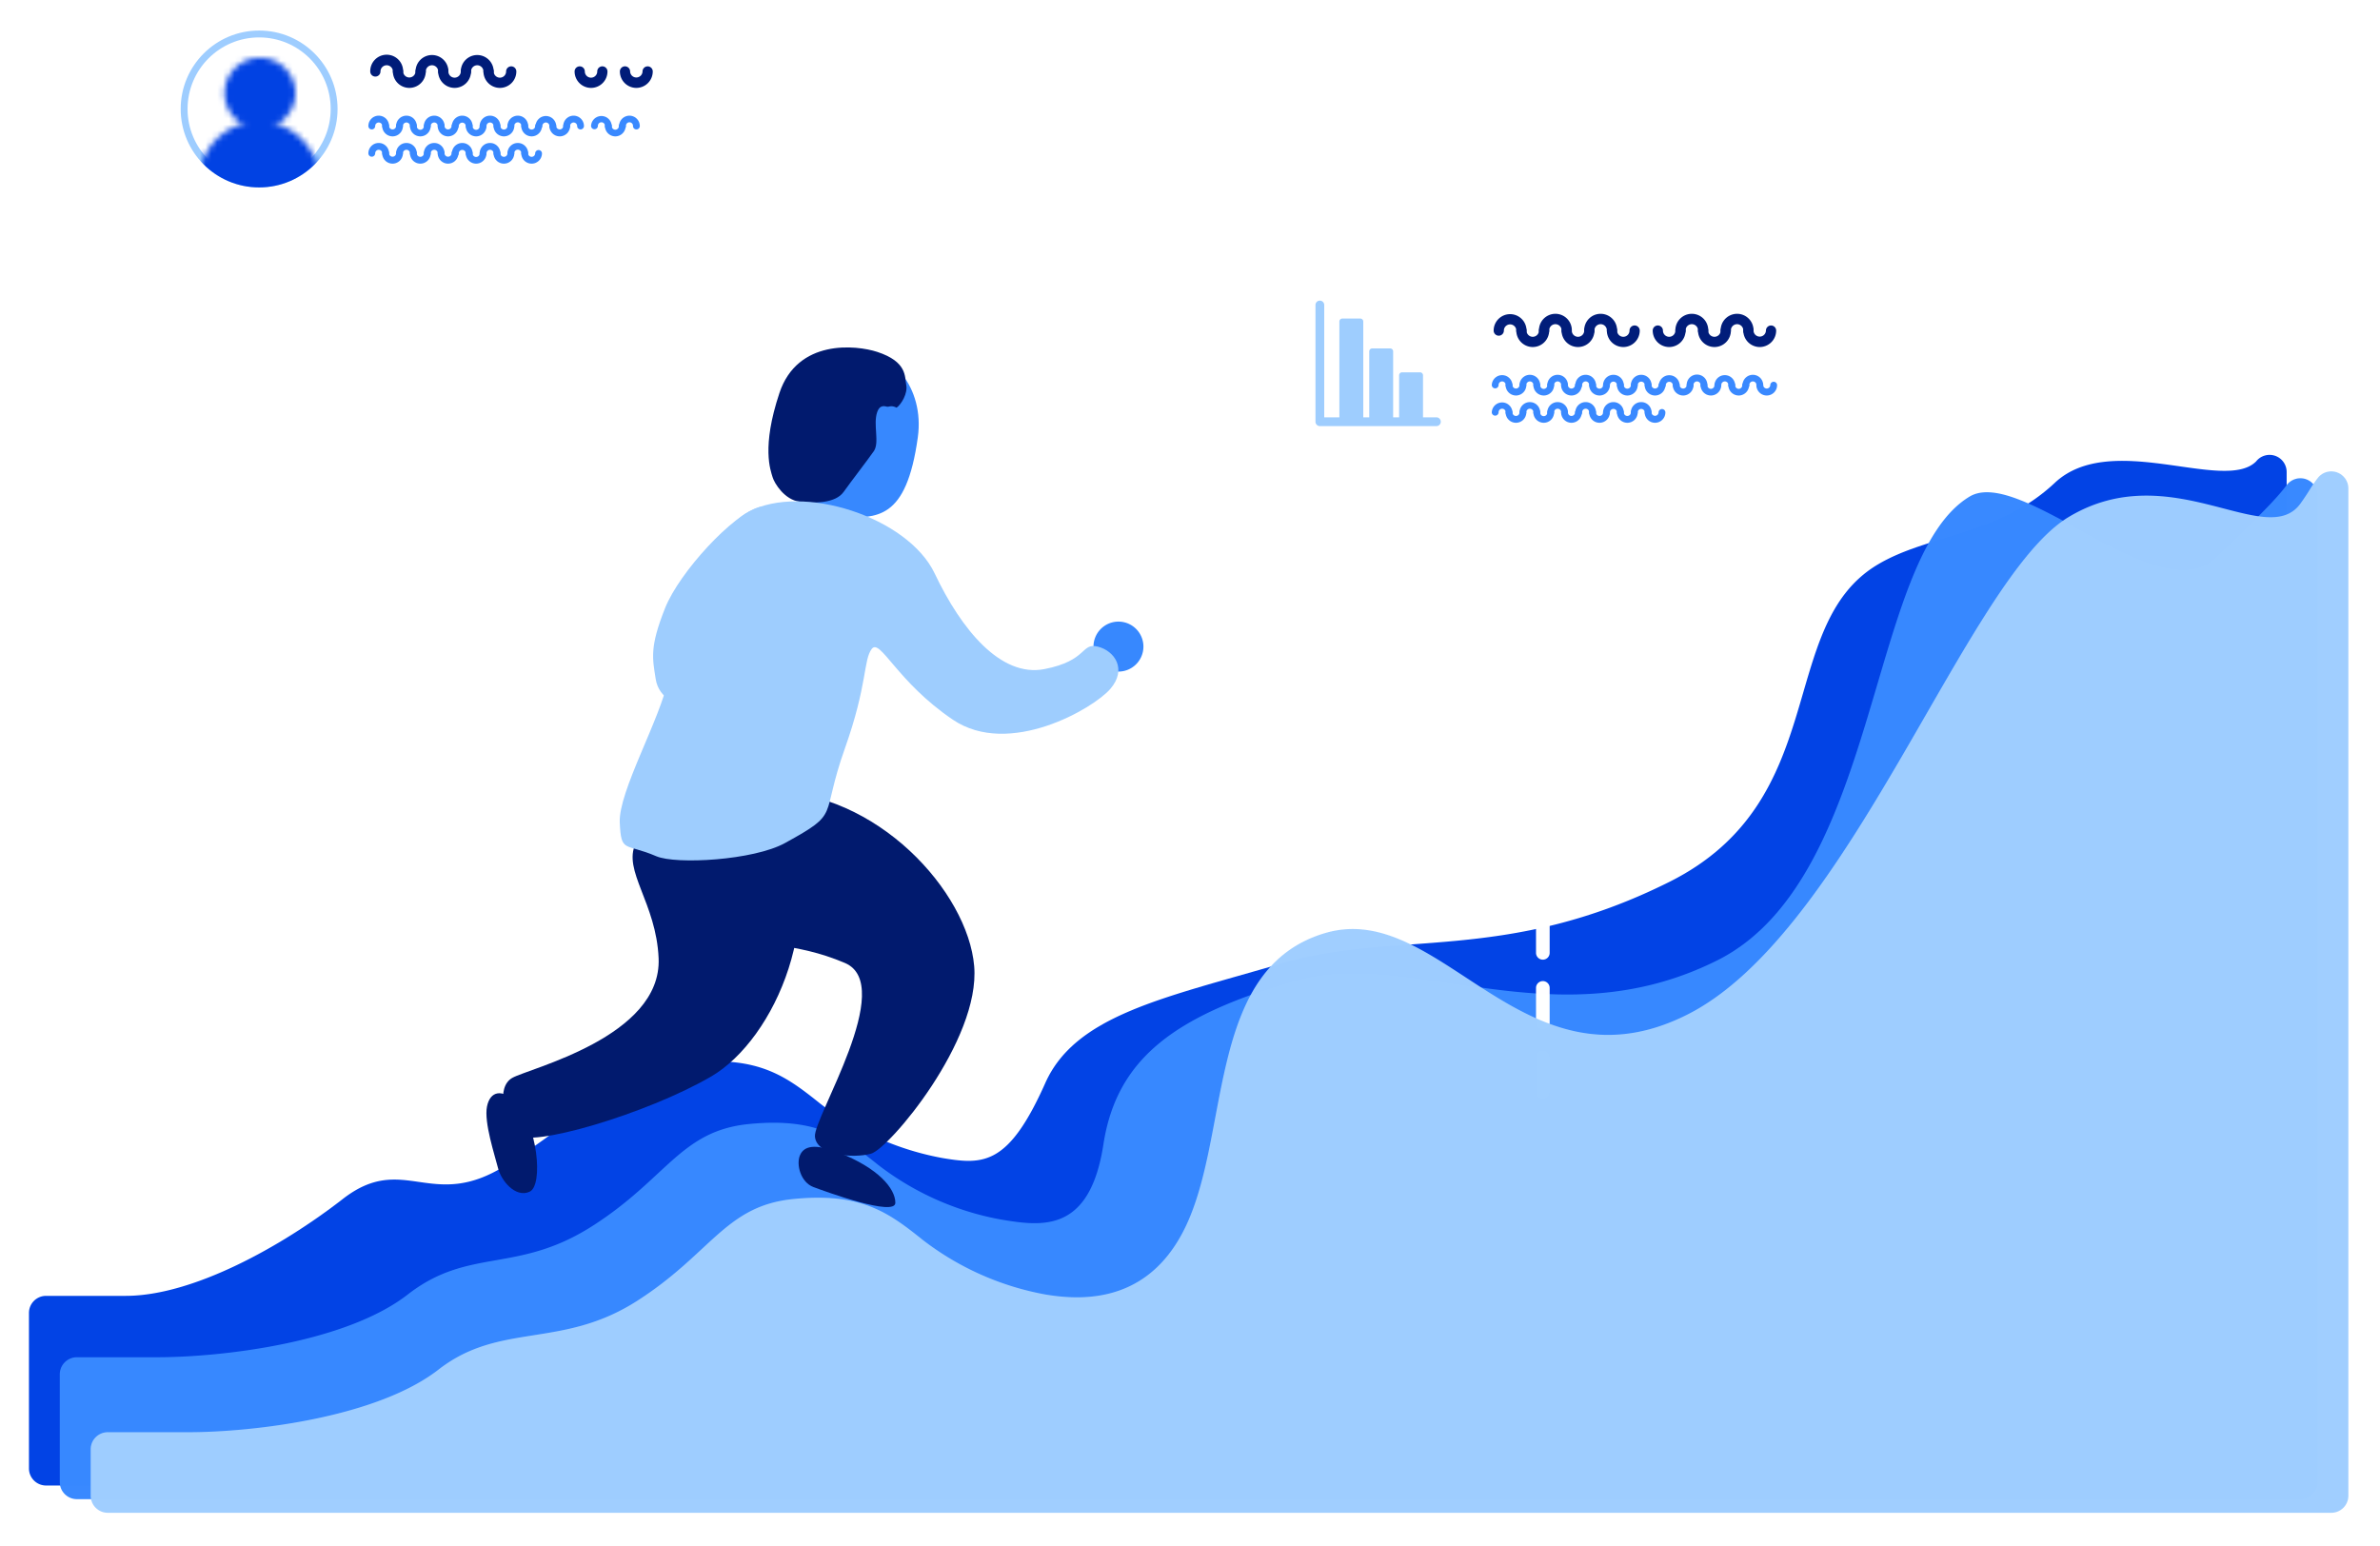 <svg xmlns="http://www.w3.org/2000/svg" width="411" height="267" fill="none" viewBox="0 0 411 267">
  <g filter="url(#filter0_d)">
    <path fill="#fff" d="M72.432 140.259a1.177 1.177 0 01-1.178-1.178v-6.007a1.177 1.177 0 112.356 0v6.007a1.179 1.179 0 01-1.178 1.178zm0-12.015a1.177 1.177 0 01-1.178-1.177v-6.008a1.179 1.179 0 012.356 0v6.008a1.175 1.175 0 01-1.178 1.177zm0-12.014a1.177 1.177 0 01-1.178-1.178v-6.007a1.179 1.179 0 012.356 0v6.007a1.177 1.177 0 01-1.178 1.178zm0-12.014a1.177 1.177 0 01-1.178-1.178v-6.007a1.178 1.178 0 112.356 0v6.007a1.179 1.179 0 01-1.178 1.178zm0-12.015a1.178 1.178 0 01-1.178-1.178v-6.007a1.178 1.178 0 112.356 0v6.007a1.178 1.178 0 01-1.178 1.178zm0-12.014a1.178 1.178 0 01-1.178-1.178v-6.007a1.178 1.178 0 112.356 0v6.007a1.178 1.178 0 01-1.178 1.178zm0-12.015a1.178 1.178 0 01-1.178-1.178v-6.007a1.178 1.178 0 112.356 0v6.007a1.178 1.178 0 01-1.178 1.178zm0-12.014a1.178 1.178 0 01-1.178-1.178v-6.007a1.178 1.178 0 112.356 0v6.007a1.178 1.178 0 01-1.178 1.178z"/>
  </g>
  <g filter="url(#filter1_d)">
    <path fill="#fff" d="M72.432 236.464a1.177 1.177 0 01-1.178-1.178v-6.007a1.177 1.177 0 112.356 0v6.007a1.179 1.179 0 01-1.178 1.178zm0-12.014a1.182 1.182 0 01-1.178-1.178v-6.008a1.175 1.175 0 011.178-1.177 1.177 1.177 0 011.178 1.177v6.008a1.179 1.179 0 01-1.178 1.178zm0-12.015a1.177 1.177 0 01-1.178-1.178v-6.007a1.179 1.179 0 012.356 0v6.007a1.177 1.177 0 01-1.178 1.178zm0-12.014a1.177 1.177 0 01-1.178-1.178v-6.007a1.177 1.177 0 112.356 0v6.007a1.179 1.179 0 01-1.178 1.178zm0-12.015a1.177 1.177 0 01-1.178-1.178v-6.007a1.179 1.179 0 012.356 0v6.007a1.177 1.177 0 01-1.178 1.178zm0-12.014a1.177 1.177 0 01-1.178-1.178v-6.007a1.177 1.177 0 112.356 0v6.007a1.179 1.179 0 01-1.178 1.178zm0-12.015a1.177 1.177 0 01-1.178-1.177v-6.008a1.179 1.179 0 012.356 0v6.008a1.175 1.175 0 01-1.178 1.177zm0-12.014a1.177 1.177 0 01-1.178-1.178v-6.007a1.177 1.177 0 112.356 0v6.007a1.179 1.179 0 01-1.178 1.178z"/>
  </g>
  <g filter="url(#filter2_d)">
    <path fill="#fff" d="M113.204 36.464h-80.37A8.834 8.834 0 0124 27.63V8.834A8.834 8.834 0 0132.834 0h80.37a8.831 8.831 0 018.834 8.834v18.793a8.834 8.834 0 01-8.834 8.834"/>
  </g>
  <path stroke="#9ECDFF" stroke-width="1.188" d="M57.7 18.82c0 7.152-5.798 12.951-12.951 12.951-7.153 0-12.952-5.799-12.952-12.952S37.596 5.867 44.749 5.867 57.7 11.666 57.7 18.82z"/>
  <mask id="a" width="22" height="33" x="34" y="9" maskUnits="userSpaceOnUse">
    <path fill="#001C79" d="M51.004 16.093a6.107 6.107 0 11-12.214 0 6.107 6.107 0 0112.214 0" opacity=".996"/>
    <path fill="#001C79" d="M55.146 31.367a10.384 10.384 0 11-20.769.003 10.384 10.384 0 0120.769-.003" opacity=".996"/>
  </mask>
  <g mask="url(#a)">
    <path fill="#0041E3" d="M58.298 18.82c0 7.48-6.064 13.545-13.545 13.545S31.207 26.3 31.207 18.819c0-7.481 6.065-13.546 13.546-13.546 7.48 0 13.545 6.065 13.545 13.546z"/>
  </g>
  <g filter="url(#filter3_d)">
    <path fill="#fff" d="M72.432 44.144a1.178 1.178 0 01-1.178-1.178V40.02a1.178 1.178 0 112.356 0v2.945a1.178 1.178 0 01-1.178 1.178z"/>
  </g>
  <g>
    <path fill="#001C79" d="M68.731 13.224a.883.883 0 01-.883-.883 1.072 1.072 0 00-2.144 0 .883.883 0 11-1.766 0 2.839 2.839 0 115.677 0 .883.883 0 01-.883.883"/>
    <path fill="#001C79" d="M70.686 15.18a2.842 2.842 0 01-2.838-2.84.883.883 0 111.767 0 1.072 1.072 0 002.143 0 .883.883 0 111.767 0 2.843 2.843 0 01-2.839 2.84"/>
    <path fill="#001C79" d="M76.555 13.224a.883.883 0 01-.883-.883 1.071 1.071 0 10-2.143 0 .883.883 0 11-1.767 0 2.838 2.838 0 115.677 0 .883.883 0 01-.884.883z"/>
    <path fill="#001C79" d="M78.503 15.18a2.842 2.842 0 01-2.839-2.84.883.883 0 111.767 0 1.072 1.072 0 002.144 0 .883.883 0 111.766 0 2.843 2.843 0 01-2.838 2.84"/>
    <path fill="#001C79" d="M84.368 13.224a.883.883 0 01-.884-.883 1.071 1.071 0 10-2.142 0 .883.883 0 01-1.767 0 2.838 2.838 0 115.676 0 .883.883 0 01-.883.883"/>
    <path fill="#001C79" d="M86.327 15.18a2.842 2.842 0 01-2.839-2.84.883.883 0 111.767 0 1.072 1.072 0 102.144 0 .883.883 0 111.767 0 2.842 2.842 0 01-2.839 2.84M102.065 15.18a2.842 2.842 0 01-2.838-2.84.883.883 0 111.766 0 1.072 1.072 0 002.144 0 .882.882 0 011.508-.624c.166.166.259.39.259.625a2.84 2.84 0 01-2.839 2.839M109.886 15.18a2.845 2.845 0 01-2.839-2.84.882.882 0 011.508-.624c.166.166.259.39.259.625a1.072 1.072 0 002.143 0 .886.886 0 01.884-.883.885.885 0 01.883.883 2.843 2.843 0 01-2.838 2.839"/>
    <g opacity=".996">
      <g opacity=".996">
        <path fill="#3889FF" d="M66.598 22.353a.589.589 0 01-.589-.59.609.609 0 00-1.218 0 .589.589 0 01-1.178 0 1.787 1.787 0 113.574 0 .589.589 0 01-.589.59z" opacity=".996"/>
        <path fill="#3889FF" d="M67.79 23.55a1.79 1.79 0 01-1.786-1.786.589.589 0 011.178 0 .61.61 0 001.219 0 .589.589 0 011.178 0 1.79 1.79 0 01-1.788 1.787" opacity=".996"/>
        <path fill="#3889FF" d="M71.387 22.353a.589.589 0 01-.589-.59.609.609 0 00-1.218 0 .589.589 0 11-1.178 0 1.787 1.787 0 013.574 0 .589.589 0 01-.589.59z" opacity=".996"/>
        <path fill="#3889FF" d="M72.588 23.55a1.79 1.79 0 01-1.787-1.786.589.589 0 111.178 0 .61.61 0 101.218 0 .589.589 0 011.177 0 1.79 1.79 0 01-1.786 1.787" opacity=".996"/>
        <path fill="#3889FF" d="M76.184 22.353a.589.589 0 01-.589-.59.609.609 0 10-1.218 0 .589.589 0 01-1.178 0 1.787 1.787 0 013.574 0 .589.589 0 01-.589.59z" opacity=".996"/>
        <path fill="#3889FF" d="M77.374 23.55a1.79 1.79 0 01-1.788-1.786.589.589 0 011.178 0 .61.61 0 001.219 0 .589.589 0 011.178 0 1.79 1.79 0 01-1.787 1.787" opacity=".996"/>
        <path fill="#3889FF" d="M81.024 22.353a.589.589 0 01-.59-.59.609.609 0 00-1.217 0 .589.589 0 11-1.178 0 1.787 1.787 0 113.574 0 .589.589 0 01-.59.59z" opacity=".996"/>
        <path fill="#3889FF" d="M82.226 23.55a1.788 1.788 0 01-1.792-1.786.589.589 0 111.178 0 .61.61 0 101.217 0 .589.589 0 011.178 0 1.79 1.79 0 01-1.787 1.787" opacity=".996"/>
        <path fill="#3889FF" d="M85.82 22.353a.589.589 0 01-.588-.59.609.609 0 00-1.218 0 .589.589 0 11-1.178 0 1.787 1.787 0 013.574 0 .589.589 0 01-.59.59z" opacity=".996"/>
        <path fill="#3889FF" d="M87.024 23.55a1.79 1.79 0 01-1.79-1.786.589.589 0 111.178 0 .61.61 0 101.22 0 .589.589 0 111.178 0 1.789 1.789 0 01-1.786 1.787" opacity=".996"/>
        <path fill="#3889FF" d="M90.618 22.353a.589.589 0 01-.59-.59.609.609 0 10-1.217 0 .589.589 0 11-1.178 0 1.787 1.787 0 013.574 0 .589.589 0 01-.59.59z" opacity=".996"/>
        <path fill="#3889FF" d="M91.806 23.55a1.79 1.79 0 01-1.787-1.786.589.589 0 011.178 0 .61.61 0 001.22 0 .589.589 0 011.177 0 1.79 1.79 0 01-1.788 1.787" opacity=".996"/>
        <path fill="#3889FF" d="M95.466 22.353a.589.589 0 01-.588-.59.61.61 0 00-1.22 0 .589.589 0 01-1.177 0 1.788 1.788 0 013.574 0 .589.589 0 01-.589.59z" opacity=".996"/>
        <path fill="#3889FF" d="M96.663 23.55a1.79 1.79 0 01-1.788-1.786.589.589 0 011.178 0 .61.61 0 001.219 0 .589.589 0 111.178 0 1.79 1.79 0 01-1.787 1.787" opacity=".996"/>
        <path fill="#3889FF" d="M100.254 22.353a.588.588 0 01-.589-.59.609.609 0 10-1.218 0 .589.589 0 11-1.178 0 1.787 1.787 0 013.574 0 .59.59 0 01-.589.59zM105.055 22.353a.587.587 0 01-.589-.59.61.61 0 10-1.218 0 .59.59 0 01-1.178 0 1.788 1.788 0 013.574 0 .59.59 0 01-.589.59z" opacity=".996"/>
        <path fill="#3889FF" d="M106.25 23.55a1.787 1.787 0 01-1.781-1.786.59.59 0 011.178 0 .61.61 0 101.219 0 .59.59 0 011.178 0 1.791 1.791 0 01-1.788 1.787" opacity=".996"/>
        <path fill="#3889FF" d="M109.899 22.353a.591.591 0 01-.589-.59.61.61 0 10-1.218 0 .587.587 0 01-.589.59.587.587 0 01-.589-.59 1.783 1.783 0 011.103-1.65 1.787 1.787 0 012.471 1.65.587.587 0 01-.589.59z" opacity=".996"/>
      </g>
    </g>
    <g opacity=".996">
      <g opacity=".996">
        <path fill="#3889FF" d="M66.598 27.064a.589.589 0 01-.589-.588.609.609 0 00-1.218 0 .589.589 0 01-1.178 0 1.787 1.787 0 113.574 0 .589.589 0 01-.589.588z" opacity=".996"/>
        <path fill="#3889FF" d="M67.79 28.262a1.79 1.79 0 01-1.786-1.787.589.589 0 011.178 0 .61.61 0 001.219 0 .589.589 0 011.178 0 1.79 1.79 0 01-1.788 1.787" opacity=".996"/>
        <path fill="#3889FF" d="M71.387 27.064a.589.589 0 01-.589-.588.609.609 0 00-1.218 0 .589.589 0 11-1.178 0 1.787 1.787 0 013.574 0 .589.589 0 01-.589.588z" opacity=".996"/>
        <path fill="#3889FF" d="M72.588 28.262a1.79 1.79 0 01-1.787-1.787.589.589 0 111.178 0 .609.609 0 101.218 0 .589.589 0 011.177 0 1.789 1.789 0 01-1.786 1.787" opacity=".996"/>
        <path fill="#3889FF" d="M76.184 27.064a.589.589 0 01-.589-.588.609.609 0 10-1.218 0 .589.589 0 01-1.178 0 1.787 1.787 0 013.574 0 .589.589 0 01-.589.588z" opacity=".996"/>
        <path fill="#3889FF" d="M77.374 28.262a1.79 1.79 0 01-1.788-1.787.589.589 0 011.178 0 .61.61 0 001.219 0 .589.589 0 011.178 0 1.79 1.79 0 01-1.787 1.787" opacity=".996"/>
        <path fill="#3889FF" d="M81.024 27.064a.589.589 0 01-.59-.588.609.609 0 00-1.217 0 .589.589 0 11-1.178 0 1.787 1.787 0 113.574 0 .589.589 0 01-.59.588z" opacity=".996"/>
        <path fill="#3889FF" d="M82.226 28.262a1.79 1.79 0 01-1.792-1.787.589.589 0 111.178 0 .609.609 0 101.217 0 .589.589 0 011.178 0 1.79 1.79 0 01-1.787 1.787" opacity=".996"/>
        <path fill="#3889FF" d="M85.82 27.064a.589.589 0 01-.588-.588.609.609 0 00-1.218 0 .589.589 0 11-1.178 0 1.787 1.787 0 013.574 0 .589.589 0 01-.59.588z" opacity=".996"/>
        <path fill="#3889FF" d="M87.024 28.262a1.79 1.79 0 01-1.79-1.787.589.589 0 111.178 0 .61.61 0 101.22 0 .589.589 0 111.178 0 1.789 1.789 0 01-1.786 1.787" opacity=".996"/>
        <path fill="#3889FF" d="M90.618 27.064a.589.589 0 01-.59-.588.609.609 0 10-1.217 0 .589.589 0 11-1.178 0 1.787 1.787 0 013.574 0 .589.589 0 01-.59.588z" opacity=".996"/>
        <path fill="#3889FF" d="M91.806 28.262a1.79 1.79 0 01-1.787-1.787.589.589 0 011.178 0 .61.61 0 001.22 0 .589.589 0 011.177 0 1.79 1.79 0 01-1.788 1.787" opacity=".996"/>
      </g>
    </g>
  </g>
  <g>
    <g filter="url(#filter4_d)" opacity=".996">
      <path fill="#0042E5" d="M5 248.836V221.99a2.958 2.958 0 01.865-2.089 2.962 2.962 0 012.089-.864h13.79c11.525-.006 26.838-8.473 37.439-16.718 10.6-8.245 15.312 2.356 28.269-5.889 12.957-8.246 20.024-16.491 31.803-17.669 11.779-1.178 16.49 2.356 22.38 7.068a49.087 49.087 0 0021.202 9.423c7.067 1.178 11.361 1.194 17.668-12.957 5.248-11.779 20.613-14.724 40.637-20.613 20.024-5.889 38.87 0 67.139-14.135 28.269-14.134 18.257-44.17 35.926-54.771 8.834-5.3 20.907-5.006 30.625-14.135 9.717-9.129 29.292 1.776 34.774-3.707a2.956 2.956 0 013.289-.966 2.953 2.953 0 011.985 2.795v172.073c0 .388-.076.772-.225 1.13a2.94 2.94 0 01-2.728 1.824H7.954A2.954 2.954 0 015 248.836z" opacity=".996"/>
    </g>
    <g filter="url(#filter5_d)" opacity=".996">
      <path fill="#3889FF" d="M10.324 251.192v-18.601a2.958 2.958 0 011.824-2.729 2.962 2.962 0 011.13-.224H27.07c11.524 0 32.726-2.577 43.327-10.823 10.601-8.245 18.847-3.533 31.803-11.778 12.957-8.246 15.313-16.491 27.092-17.669 11.778-1.178 16.49 2.356 22.379 7.068a49.098 49.098 0 0021.202 9.423c7.068 1.178 15.313 2.355 17.669-12.957 2.355-15.313 12.956-22.38 32.98-28.269 20.024-5.89 44.76 10.601 73.029-3.534 28.269-14.135 25.914-69.495 43.582-80.096 8.834-5.3 32.686 19.73 42.404 10.6 9.717-9.128 11.19-11.091 12.395-12.633a2.948 2.948 0 013.289-.966 2.954 2.954 0 011.984 2.795v170.393a2.958 2.958 0 01-.864 2.089 2.954 2.954 0 01-2.089.865H13.278a2.954 2.954 0 01-2.954-2.954z" opacity=".996"/>
    </g>
    <g filter="url(#filter6_d)">
      <path fill="#011A6E" d="M144.789 195.035c6.917 2.687 9.828 6.228 9.828 8.681 0 2.452-11.981-1.907-14.158-2.725-2.178-.818-2.996-3.864-2.315-5.474.681-1.61 2.533-2.079 6.645-.482z"/>
    </g>
    <g filter="url(#filter7_d)">
      <path fill="#9ECDFE" d="M131.109 83.576c-4.508 1.186-13.765 11.212-16.246 17.414-2.722 6.812-2.178 8.719-1.633 12.262.545 3.542 4.084 4.632 5.445 4.632 1.362 0 17.516-35.646 12.434-34.308"/>
    </g>
    <g filter="url(#filter8_d)">
      <path fill="#011A6E" d="M134.849 136.707c8.534 16.929-.951 38.74-12.051 45.205-11.099 6.466-31.524 12.469-33.625 9.998-2.102-2.472-3.564-8.111-.727-9.756 2.836-1.646 25.874-7.049 25.29-20.669-.411-9.591-6.253-15.126-3.96-19.831 2.293-4.704 20.167-14.681 25.073-4.947"/>
    </g>
    <g filter="url(#filter9_d)">
      <path fill="#011A6E" d="M88.998 186.277c-2.245-2.247-4.356-1.907-4.901.818-.545 2.725 1.36 8.447 1.906 10.627.546 2.18 2.995 5.177 5.445 4.087 2.45-1.089 1.36-11.717-2.45-15.531"/>
    </g>
    <g filter="url(#filter10_d)">
      <path fill="#011A6E" d="M132.563 132.598c18.946 0 34.579 17.439 35.668 30.246 1.089 12.807-14.703 31.557-17.834 32.399-3.131.841-9.394.297-9.666-2.972-.272-3.27 14.159-26.158 5.174-29.972-8.83-3.749-14.88-2.658-19.604-4.905-16.609-7.902-8.169-24.796 6.262-24.796z"/>
    </g>
    <g filter="url(#filter11_d)">
      <path fill="#3788FE" d="M158.5 71.5c-2 14.5-7.137 13.869-13.14 13.869-6.003 0-12.028-5.966-12.028-14.249 0-8.283 7.387-14.362 13.39-14.362C154 56 159.672 63 158.5 71.5z"/>
    </g>
    <g filter="url(#filter12_d)">
      <path fill="#011A6E" d="M151.48 56.767c-3.611-1.18-13.756-2.277-16.884 7.113s-1.522 13.345-1.187 14.499c.334 1.154 2.129 3.94 4.644 4.254 2.514.313 6.21.313 7.631-1.68 1.422-1.991 4.161-5.527 5.208-7.031 1.047-1.504-.156-4.604.588-6.753.743-2.15 2.449-.157 3.302-.727.853-.569 2.002-2.52 1.718-3.942-.284-1.423.207-4.025-5.02-5.733z"/>
    </g>
    <g filter="url(#filter13_d)">
      <path fill="#3788FE" d="M197.457 107.665a4.317 4.317 0 01-5.154 4.233 4.306 4.306 0 01-3.388-3.391 4.319 4.319 0 011.834-4.43 4.304 4.304 0 015.445.536 4.317 4.317 0 011.263 3.052"/>
    </g>
    <g filter="url(#filter14_d)">
      <path fill="#9ECDFE" d="M113.338 143.867c-5.47-2.347-6.07-.486-6.313-5.831-.243-5.345 7.039-17.91 8.384-24.784 1.87-9.555 6.653-25.034 13.886-28.884 9.287-4.941 27.5.944 32.113 10.663 4.613 9.719 11.411 17.98 18.937 16.522 7.526-1.458 6.312-4.616 9.225-3.888 2.914.729 5.099 3.888 2.186 7.289-2.913 3.402-17.48 11.905-27.191 5.345-9.711-6.56-12.576-14.168-14.032-12.224-1.456 1.944-.703 6.119-4.628 17.166-4.357 12.262-.553 10.959-10.347 16.349-5.445 2.997-18.821 3.734-22.22 2.277"/>
    </g>
    <g filter="url(#filter15_d)">
      <path fill="#3788FE" d="M156.202 69.287c0 1.73-1.02 3.13-2.275 3.13s-2.275-1.402-2.275-3.13c0-1.727 1.02-3.13 2.275-3.13s2.275 1.404 2.275 3.13z"/>
    </g>
    <g filter="url(#filter16_d)" opacity=".996">
      <g filter="url(#filter17_d)">
        <path fill="#fff" d="M266.432 180.259a1.177 1.177 0 01-1.178-1.178v-6.007a1.177 1.177 0 112.356 0v6.007a1.179 1.179 0 01-1.178 1.178zm0-12.015a1.177 1.177 0 01-1.178-1.177v-6.008a1.179 1.179 0 012.356 0v6.008a1.175 1.175 0 01-1.178 1.177zm0-12.014a1.177 1.177 0 01-1.178-1.178v-6.007a1.179 1.179 0 012.356 0v6.007a1.177 1.177 0 01-1.178 1.178zm0-12.014a1.177 1.177 0 01-1.178-1.178v-6.007a1.177 1.177 0 112.356 0v6.007a1.179 1.179 0 01-1.178 1.178zm0-12.015a1.177 1.177 0 01-1.178-1.178v-6.007a1.179 1.179 0 012.356 0v6.007a1.177 1.177 0 01-1.178 1.178zm0-12.014a1.177 1.177 0 01-1.178-1.178v-6.007a1.177 1.177 0 112.356 0v6.007a1.179 1.179 0 01-1.178 1.178zm0-12.015a1.177 1.177 0 01-1.178-1.178v-6.007a1.179 1.179 0 012.356 0v6.007a1.177 1.177 0 01-1.178 1.178zm0-12.014a1.177 1.177 0 01-1.178-1.178v-6.007a1.177 1.177 0 112.356 0v6.007a1.177 1.177 0 01-1.178 1.178z"/>
      </g>
      <g filter="url(#filter18_d)">
        <path fill="#fff" d="M307.204 76.464h-80.37A8.835 8.835 0 01218 67.63V48.834A8.837 8.837 0 01226.834 40h80.37a8.83 8.83 0 018.834 8.834v18.793a8.834 8.834 0 01-8.834 8.834"/>
      </g>
      <path fill="#9ECDFE" d="M231.295 67.322h-2.615v-19.4a.756.756 0 00-1.512 0v20.156c0 .417.338.755.756.755h20.155a.756.756 0 000-1.511h-2.34v-7.258a.516.516 0 00-.515-.516h-3.096a.516.516 0 00-.516.516v7.258h-1.031V55.937a.516.516 0 00-.516-.516h-3.095a.516.516 0 00-.516.516v11.385h-1.032V50.778a.516.516 0 00-.516-.516h-3.095a.516.516 0 00-.516.516v16.544z"/>
      <g filter="url(#filter19_d)">
        <path fill="#fff" d="M266.432 84.144a1.177 1.177 0 01-1.178-1.178V80.02a1.177 1.177 0 112.356 0v2.945a1.177 1.177 0 01-1.178 1.178z"/>
      </g>
      <path fill="#001C79" d="M262.731 53.224a.881.881 0 01-.883-.883 1.072 1.072 0 00-2.144 0 .886.886 0 01-.883.883.886.886 0 01-.883-.883 2.84 2.84 0 012.838-2.839 2.837 2.837 0 012.839 2.839.882.882 0 01-.884.883"/>
      <path fill="#001C79" d="M264.686 55.18a2.842 2.842 0 01-2.838-2.84.885.885 0 01.883-.883.885.885 0 01.883.884 1.072 1.072 0 002.144 0 .882.882 0 011.508-.625c.166.166.259.39.259.625a2.843 2.843 0 01-2.839 2.839"/>
      <path fill="#001C79" d="M270.555 53.224a.885.885 0 01-.883-.883 1.077 1.077 0 00-1.072-1.107 1.072 1.072 0 00-1.071 1.107.882.882 0 01-1.508.624.882.882 0 01-.259-.624 2.837 2.837 0 011.739-2.675 2.837 2.837 0 013.938 2.675.886.886 0 01-.884.883z"/>
      <path fill="#001C79" d="M272.503 55.18a2.84 2.84 0 01-2.839-2.84.882.882 0 011.508-.624c.166.166.259.39.259.625a1.072 1.072 0 002.144 0 .885.885 0 01.883-.883.885.885 0 01.883.883 2.839 2.839 0 01-2.838 2.839"/>
      <path fill="#001C79" d="M278.368 53.224a.883.883 0 01-.884-.883 1.062 1.062 0 00-.301-.78 1.064 1.064 0 00-.77-.328 1.068 1.068 0 00-1 .687 1.062 1.062 0 00-.071.42.882.882 0 01-1.508.625.882.882 0 01-.259-.624 2.836 2.836 0 012.838-2.897 2.842 2.842 0 012.639 1.793c.139.351.207.726.199 1.104a.882.882 0 01-.883.883"/>
      <path fill="#001C79" d="M280.327 55.18a2.84 2.84 0 01-2.839-2.84.882.882 0 011.508-.624c.166.166.259.39.259.625a1.072 1.072 0 002.144 0 .882.882 0 011.508-.625c.166.166.259.39.259.625a2.844 2.844 0 01-2.839 2.839M288.245 55.18a2.84 2.84 0 01-2.839-2.84.882.882 0 011.508-.624c.166.166.259.39.259.625a1.072 1.072 0 002.144 0 .882.882 0 011.508-.625c.166.166.259.39.259.625a2.844 2.844 0 01-2.839 2.839"/>
      <path fill="#001C79" d="M294.114 53.224a.883.883 0 01-.884-.883 1.062 1.062 0 00-.301-.78 1.064 1.064 0 00-.77-.328 1.068 1.068 0 00-1 .687 1.062 1.062 0 00-.071.42.882.882 0 01-1.508.625.882.882 0 01-.259-.624 2.836 2.836 0 012.838-2.897 2.838 2.838 0 012.838 2.897.882.882 0 01-.883.883"/>
      <path fill="#001C79" d="M296.065 55.18a2.842 2.842 0 01-2.838-2.84.885.885 0 01.883-.883.885.885 0 01.883.884 1.072 1.072 0 002.144 0 .882.882 0 011.508-.625c.166.166.259.39.259.625a2.84 2.84 0 01-2.839 2.839"/>
      <path fill="#001C79" d="M301.93 53.224a.885.885 0 01-.883-.883 1.077 1.077 0 00-1.072-1.107 1.072 1.072 0 00-1.071 1.107.882.882 0 01-1.508.624.882.882 0 01-.259-.624 2.837 2.837 0 011.739-2.675 2.837 2.837 0 013.938 2.675.886.886 0 01-.884.883z"/>
      <path fill="#001C79" d="M303.886 55.18a2.845 2.845 0 01-2.839-2.84.882.882 0 011.508-.624c.166.166.259.39.259.625a1.072 1.072 0 002.143 0 .886.886 0 01.884-.883.885.885 0 01.883.883 2.843 2.843 0 01-2.838 2.839"/>
      <g opacity=".996">
        <path fill="#3889FF" d="M260.598 62.353a.587.587 0 01-.589-.59.61.61 0 10-1.218 0 .59.59 0 01-1.178 0 1.788 1.788 0 013.574 0 .587.587 0 01-.589.59z" opacity=".996"/>
        <path fill="#3889FF" d="M261.791 63.55a1.79 1.79 0 01-1.787-1.786.59.59 0 011.178 0 .61.61 0 001.219 0 .59.59 0 011.178 0 1.791 1.791 0 01-1.788 1.787" opacity=".996"/>
        <path fill="#3889FF" d="M265.387 62.353a.587.587 0 01-.589-.59.61.61 0 10-1.218 0 .59.59 0 01-1.178 0 1.79 1.79 0 012.471-1.65 1.787 1.787 0 011.103 1.65.59.59 0 01-.589.59z" opacity=".996"/>
        <path fill="#3889FF" d="M266.588 63.55a1.79 1.79 0 01-1.787-1.786.59.59 0 011.178 0 .61.61 0 101.218 0 .59.59 0 011.005-.417c.11.11.172.26.172.417a1.787 1.787 0 01-1.786 1.787" opacity=".996"/>
        <path fill="#3889FF" d="M270.184 62.353a.587.587 0 01-.589-.59.61.61 0 10-1.218 0 .59.59 0 01-1.178 0 1.784 1.784 0 011.787-1.786 1.79 1.79 0 011.787 1.787.587.587 0 01-.589.589z" opacity=".996"/>
        <path fill="#3889FF" d="M271.374 63.55a1.789 1.789 0 01-1.788-1.786.59.59 0 011.178 0 .61.61 0 001.219 0 .59.59 0 011.178 0 1.79 1.79 0 01-1.787 1.787" opacity=".996"/>
        <path fill="#3889FF" d="M275.024 62.353a.591.591 0 01-.589-.59.61.61 0 10-1.218 0 .587.587 0 01-.589.59.587.587 0 01-.589-.59 1.787 1.787 0 113.574 0 .587.587 0 01-.589.59z" opacity=".996"/>
        <path fill="#3889FF" d="M276.226 63.55a1.786 1.786 0 01-1.792-1.786.59.59 0 011.005-.417c.11.11.172.26.172.417a.61.61 0 001.04.43.61.61 0 00.178-.43.587.587 0 01.589-.59.59.59 0 01.589.59 1.787 1.787 0 01-1.787 1.787" opacity=".996"/>
        <path fill="#3889FF" d="M279.821 62.353a.59.59 0 01-.589-.59.606.606 0 00-.609-.608.609.609 0 00-.609.609.587.587 0 01-.589.589.591.591 0 01-.589-.59 1.787 1.787 0 113.574 0 .587.587 0 01-.589.59z" opacity=".996"/>
        <path fill="#3889FF" d="M281.024 63.55a1.79 1.79 0 01-1.79-1.786.587.587 0 01.589-.59.59.59 0 01.589.59.612.612 0 001.042.431.612.612 0 00.179-.431.59.59 0 011.005-.417c.11.11.172.26.172.417a1.787 1.787 0 01-1.786 1.787" opacity=".996"/>
        <path fill="#3889FF" d="M284.618 62.353a.59.59 0 01-.589-.59.61.61 0 00-1.04-.43.61.61 0 00-.178.43.587.587 0 01-.589.59.591.591 0 01-.589-.59 1.787 1.787 0 113.574 0 .591.591 0 01-.589.59z" opacity=".996"/>
        <path fill="#3889FF" d="M285.806 63.55a1.789 1.789 0 01-1.786-1.786.59.59 0 011.005-.417c.11.11.172.26.172.417a.613.613 0 00.61.583.612.612 0 00.61-.583.59.59 0 011.005-.417c.11.11.172.26.172.417a1.79 1.79 0 01-1.788 1.787" opacity=".996"/>
        <path fill="#3889FF" d="M289.466 62.353a.587.587 0 01-.589-.59.608.608 0 00-.609-.582.612.612 0 00-.61.583.59.59 0 01-1.005.416.591.591 0 01-.173-.416 1.789 1.789 0 013.575 0 .59.59 0 01-.589.589z" opacity=".996"/>
        <path fill="#3889FF" d="M290.663 63.55a1.789 1.789 0 01-1.788-1.786.587.587 0 01.589-.59.588.588 0 01.589.59.61.61 0 001.219 0 .59.59 0 011.178 0 1.79 1.79 0 01-1.787 1.787" opacity=".996"/>
        <path fill="#3889FF" d="M294.254 62.353a.587.587 0 01-.589-.59.61.61 0 10-1.218 0 .59.59 0 01-1.005.417.59.59 0 01-.172-.416 1.787 1.787 0 113.573 0 .59.59 0 01-.589.589z" opacity=".996"/>
        <path fill="#3889FF" d="M295.455 63.55a1.79 1.79 0 01-1.787-1.786.59.59 0 011.178 0 .61.61 0 101.219 0 .59.59 0 011.178 0 1.791 1.791 0 01-1.788 1.787" opacity=".996"/>
        <path fill="#3889FF" d="M299.055 62.353a.587.587 0 01-.589-.59.61.61 0 10-1.218 0 .59.59 0 01-1.178 0 1.788 1.788 0 013.574 0 .59.59 0 01-.589.59z" opacity=".996"/>
        <path fill="#3889FF" d="M300.25 63.55a1.787 1.787 0 01-1.781-1.786.59.59 0 011.178 0 .61.61 0 101.219 0 .59.59 0 011.178 0 1.791 1.791 0 01-1.788 1.787" opacity=".996"/>
        <path fill="#3889FF" d="M303.899 62.353a.591.591 0 01-.589-.59.61.61 0 10-1.218 0 .587.587 0 01-.589.59.587.587 0 01-.589-.59 1.783 1.783 0 011.103-1.65 1.787 1.787 0 012.471 1.65.587.587 0 01-.589.59z" opacity=".996"/>
        <path fill="#3889FF" d="M305.095 63.55a1.789 1.789 0 01-1.786-1.786.59.59 0 011.005-.417c.11.11.172.26.172.417a.613.613 0 00.61.583.612.612 0 00.61-.583.59.59 0 011.005-.417c.11.11.172.26.172.417a1.786 1.786 0 01-1.788 1.787" opacity=".996"/>
      </g>
      <g opacity=".996">
        <path fill="#3889FF" d="M260.598 67.064a.587.587 0 01-.589-.588.61.61 0 10-1.218 0 .59.59 0 01-1.178 0 1.788 1.788 0 013.574 0 .587.587 0 01-.589.588z" opacity=".996"/>
        <path fill="#3889FF" d="M261.791 68.262a1.79 1.79 0 01-1.787-1.787.59.59 0 011.178 0 .609.609 0 001.219 0 .59.59 0 011.178 0 1.792 1.792 0 01-1.788 1.787" opacity=".996"/>
        <path fill="#3889FF" d="M265.387 67.064a.587.587 0 01-.589-.588.61.61 0 10-1.218 0 .59.59 0 01-1.178 0 1.79 1.79 0 012.471-1.65 1.787 1.787 0 011.103 1.65.59.59 0 01-.589.588z" opacity=".996"/>
        <path fill="#3889FF" d="M266.588 68.262a1.79 1.79 0 01-1.787-1.787.59.59 0 011.178 0 .61.61 0 101.218 0 .59.59 0 011.005-.416c.11.11.172.26.172.416a1.786 1.786 0 01-1.786 1.787" opacity=".996"/>
        <path fill="#3889FF" d="M270.184 67.064a.587.587 0 01-.589-.588.61.61 0 10-1.218 0 .59.59 0 01-1.178 0 1.785 1.785 0 113.574 0 .587.587 0 01-.589.588z" opacity=".996"/>
        <path fill="#3889FF" d="M271.374 68.262a1.79 1.79 0 01-1.788-1.787.59.59 0 011.178 0 .609.609 0 001.219 0 .59.59 0 011.178 0 1.79 1.79 0 01-1.787 1.787" opacity=".996"/>
        <path fill="#3889FF" d="M275.024 67.064a.591.591 0 01-.589-.588.61.61 0 10-1.218 0 .587.587 0 01-.589.588.587.587 0 01-.589-.588 1.787 1.787 0 113.574 0 .587.587 0 01-.589.588z" opacity=".996"/>
        <path fill="#3889FF" d="M276.226 68.262a1.788 1.788 0 01-1.792-1.787.59.59 0 011.005-.416c.11.11.172.26.172.416a.61.61 0 001.04.431.61.61 0 00.178-.43.587.587 0 01.589-.59.59.59 0 01.589.59 1.786 1.786 0 01-1.787 1.786" opacity=".996"/>
        <path fill="#3889FF" d="M279.821 67.064a.59.59 0 01-.589-.588.606.606 0 00-.609-.61.609.609 0 00-.609.61.587.587 0 01-.589.588.591.591 0 01-.589-.588 1.787 1.787 0 113.574 0 .587.587 0 01-.589.588z" opacity=".996"/>
        <path fill="#3889FF" d="M281.024 68.262a1.79 1.79 0 01-1.79-1.787.587.587 0 01.589-.588.59.59 0 01.589.588.613.613 0 00.61.61.612.612 0 00.611-.61.59.59 0 011.005-.416c.11.11.172.26.172.416a1.786 1.786 0 01-1.786 1.787" opacity=".996"/>
        <path fill="#3889FF" d="M284.618 67.064a.59.59 0 01-.589-.588.61.61 0 00-1.04-.431.61.61 0 00-.178.43.587.587 0 01-.589.59.591.591 0 01-.589-.59 1.787 1.787 0 113.574 0 .591.591 0 01-.589.59z" opacity=".996"/>
        <path fill="#3889FF" d="M285.806 68.262a1.789 1.789 0 01-1.786-1.787.59.59 0 011.005-.416c.11.11.172.26.172.416a.613.613 0 00.61.584.612.612 0 00.61-.584.59.59 0 011.005-.416c.11.11.172.26.172.416a1.79 1.79 0 01-1.788 1.787" opacity=".996"/>
      </g>
      <g opacity=".996">
        <path fill="#A0CEFF" d="M15.66 253.548v-8.01a2.95 2.95 0 012.954-2.953h13.791c11.524 0 32.726-2.577 43.327-10.822 10.601-8.246 21.202-3.534 34.159-11.779 12.957-8.246 15.312-16.491 27.091-17.669 11.779-1.177 16.491 2.356 22.38 7.068a49.092 49.092 0 0021.202 9.423c7.067 1.178 18.633 1.284 24.736-12.957 7.067-16.49 3.533-43.582 23.557-49.471 20.024-5.889 34.159 28.269 62.428 14.135 28.269-14.135 48.293-75.385 65.962-85.986 17.668-10.601 34.158 5.89 40.048-2.356 1.555-2.177 1.767-2.847 2.972-4.389a2.948 2.948 0 013.289-.965 2.954 2.954 0 011.984 2.795v173.936a2.961 2.961 0 01-.864 2.088 2.957 2.957 0 01-2.089.866H18.614a2.955 2.955 0 01-2.954-2.954" opacity=".996"/>
      </g>
    </g>
  </g>
  <defs>
    <filter id="filter0_d" width="11.856" height="101.964" x="66.504" y="47.795" color-interpolation-filters="sRGB" filterUnits="userSpaceOnUse">
      <feFlood flood-opacity="0" result="BackgroundImageFix"/>
      <feColorMatrix in="SourceAlpha" values="0 0 0 0 0 0 0 0 0 0 0 0 0 0 0 0 0 0 127 0"/>
      <feOffset dy="4.75"/>
      <feGaussianBlur stdDeviation="2.375"/>
      <feColorMatrix values="0 0 0 0 0 0 0 0 0 0 0 0 0 0 0 0 0 0 0.25 0"/>
      <feBlend in2="BackgroundImageFix" result="effect1_dropShadow"/>
      <feBlend in="SourceGraphic" in2="effect1_dropShadow" result="shape"/>
    </filter>
    <filter id="filter1_d" width="11.856" height="101.964" x="66.504" y="144" color-interpolation-filters="sRGB" filterUnits="userSpaceOnUse">
      <feFlood flood-opacity="0" result="BackgroundImageFix"/>
      <feColorMatrix in="SourceAlpha" values="0 0 0 0 0 0 0 0 0 0 0 0 0 0 0 0 0 0 127 0"/>
      <feOffset dy="4.75"/>
      <feGaussianBlur stdDeviation="2.375"/>
      <feColorMatrix values="0 0 0 0 0 0 0 0 0 0 0 0 0 0 0 0 0 0 0.25 0"/>
      <feBlend in2="BackgroundImageFix" result="effect1_dropShadow"/>
      <feBlend in="SourceGraphic" in2="effect1_dropShadow" result="shape"/>
    </filter>
    <filter id="filter2_d" width="107.538" height="45.964" x="19.25" y="0" color-interpolation-filters="sRGB" filterUnits="userSpaceOnUse">
      <feFlood flood-opacity="0" result="BackgroundImageFix"/>
      <feColorMatrix in="SourceAlpha" values="0 0 0 0 0 0 0 0 0 0 0 0 0 0 0 0 0 0 127 0"/>
      <feOffset dy="4.75"/>
      <feGaussianBlur stdDeviation="2.375"/>
      <feColorMatrix values="0 0 0 0 0 0 0 0 0 0 0 0 0 0 0 0 0 0 0.25 0"/>
      <feBlend in2="BackgroundImageFix" result="effect1_dropShadow"/>
      <feBlend in="SourceGraphic" in2="effect1_dropShadow" result="shape"/>
    </filter>
    <filter id="filter3_d" width="11.856" height="14.8" x="66.504" y="38.843" color-interpolation-filters="sRGB" filterUnits="userSpaceOnUse">
      <feFlood flood-opacity="0" result="BackgroundImageFix"/>
      <feColorMatrix in="SourceAlpha" values="0 0 0 0 0 0 0 0 0 0 0 0 0 0 0 0 0 0 127 0"/>
      <feOffset dy="4.75"/>
      <feGaussianBlur stdDeviation="2.375"/>
      <feColorMatrix values="0 0 0 0 0 0 0 0 0 0 0 0 0 0 0 0 0 0 0.25 0"/>
      <feBlend in2="BackgroundImageFix" result="effect1_dropShadow"/>
      <feBlend in="SourceGraphic" in2="effect1_dropShadow" result="shape"/>
    </filter>
    <filter id="filter4_d" width="399.38" height="187.485" x=".25" y="73.805" color-interpolation-filters="sRGB" filterUnits="userSpaceOnUse">
      <feFlood flood-opacity="0" result="BackgroundImageFix"/>
      <feColorMatrix in="SourceAlpha" values="0 0 0 0 0 0 0 0 0 0 0 0 0 0 0 0 0 0 127 0"/>
      <feOffset dy="4.75"/>
      <feGaussianBlur stdDeviation="2.375"/>
      <feColorMatrix values="0 0 0 0 0 0 0 0 0 0 0 0 0 0 0 0 0 0 0.25 0"/>
      <feBlend in2="BackgroundImageFix" result="effect1_dropShadow"/>
      <feBlend in="SourceGraphic" in2="effect1_dropShadow" result="shape"/>
    </filter>
    <filter id="filter5_d" width="399.38" height="185.805" x="5.574" y="77.841" color-interpolation-filters="sRGB" filterUnits="userSpaceOnUse">
      <feFlood flood-opacity="0" result="BackgroundImageFix"/>
      <feColorMatrix in="SourceAlpha" values="0 0 0 0 0 0 0 0 0 0 0 0 0 0 0 0 0 0 127 0"/>
      <feOffset dy="4.75"/>
      <feGaussianBlur stdDeviation="2.375"/>
      <feColorMatrix values="0 0 0 0 0 0 0 0 0 0 0 0 0 0 0 0 0 0 0.25 0"/>
      <feBlend in2="BackgroundImageFix" result="effect1_dropShadow"/>
      <feBlend in="SourceGraphic" in2="effect1_dropShadow" result="shape"/>
    </filter>
    <filter id="filter6_d" width="24.707" height="18.409" x="133.91" y="194.047" color-interpolation-filters="sRGB" filterUnits="userSpaceOnUse">
      <feFlood flood-opacity="0" result="BackgroundImageFix"/>
      <feColorMatrix in="SourceAlpha" values="0 0 0 0 0 0 0 0 0 0 0 0 0 0 0 0 0 0 127 0"/>
      <feOffset dy="4"/>
      <feGaussianBlur stdDeviation="2"/>
      <feColorMatrix values="0 0 0 0 0 0 0 0 0 0 0 0 0 0 0 0 0 0 0.25 0"/>
      <feBlend in2="BackgroundImageFix" result="effect1_dropShadow"/>
      <feBlend in="SourceGraphic" in2="effect1_dropShadow" result="shape"/>
    </filter>
    <filter id="filter7_d" width="27.31" height="42.345" x="108.785" y="83.539" color-interpolation-filters="sRGB" filterUnits="userSpaceOnUse">
      <feFlood flood-opacity="0" result="BackgroundImageFix"/>
      <feColorMatrix in="SourceAlpha" values="0 0 0 0 0 0 0 0 0 0 0 0 0 0 0 0 0 0 127 0"/>
      <feOffset dy="4"/>
      <feGaussianBlur stdDeviation="2"/>
      <feColorMatrix values="0 0 0 0 0 0 0 0 0 0 0 0 0 0 0 0 0 0 0.25 0"/>
      <feBlend in2="BackgroundImageFix" result="effect1_dropShadow"/>
      <feBlend in="SourceGraphic" in2="effect1_dropShadow" result="shape"/>
    </filter>
    <filter id="filter8_d" width="59.273" height="67.886" x="82.871" y="132.592" color-interpolation-filters="sRGB" filterUnits="userSpaceOnUse">
      <feFlood flood-opacity="0" result="BackgroundImageFix"/>
      <feColorMatrix in="SourceAlpha" values="0 0 0 0 0 0 0 0 0 0 0 0 0 0 0 0 0 0 127 0"/>
      <feOffset dy="4"/>
      <feGaussianBlur stdDeviation="2"/>
      <feColorMatrix values="0 0 0 0 0 0 0 0 0 0 0 0 0 0 0 0 0 0 0.25 0"/>
      <feBlend in2="BackgroundImageFix" result="effect1_dropShadow"/>
      <feBlend in="SourceGraphic" in2="effect1_dropShadow" result="shape"/>
    </filter>
    <filter id="filter9_d" width="16.756" height="25.244" x="80" y="184.796" color-interpolation-filters="sRGB" filterUnits="userSpaceOnUse">
      <feFlood flood-opacity="0" result="BackgroundImageFix"/>
      <feColorMatrix in="SourceAlpha" values="0 0 0 0 0 0 0 0 0 0 0 0 0 0 0 0 0 0 127 0"/>
      <feOffset dy="4"/>
      <feGaussianBlur stdDeviation="2"/>
      <feColorMatrix values="0 0 0 0 0 0 0 0 0 0 0 0 0 0 0 0 0 0 0.25 0"/>
      <feBlend in2="BackgroundImageFix" result="effect1_dropShadow"/>
      <feBlend in="SourceGraphic" in2="effect1_dropShadow" result="shape"/>
    </filter>
    <filter id="filter10_d" width="59.117" height="70.997" x="113.168" y="132.598" color-interpolation-filters="sRGB" filterUnits="userSpaceOnUse">
      <feFlood flood-opacity="0" result="BackgroundImageFix"/>
      <feColorMatrix in="SourceAlpha" values="0 0 0 0 0 0 0 0 0 0 0 0 0 0 0 0 0 0 127 0"/>
      <feOffset dy="4"/>
      <feGaussianBlur stdDeviation="2"/>
      <feColorMatrix values="0 0 0 0 0 0 0 0 0 0 0 0 0 0 0 0 0 0 0.25 0"/>
      <feBlend in2="BackgroundImageFix" result="effect1_dropShadow"/>
      <feBlend in="SourceGraphic" in2="effect1_dropShadow" result="shape"/>
    </filter>
    <filter id="filter11_d" width="33.322" height="36.671" x="129.332" y="56.701" color-interpolation-filters="sRGB" filterUnits="userSpaceOnUse">
      <feFlood flood-opacity="0" result="BackgroundImageFix"/>
      <feColorMatrix in="SourceAlpha" values="0 0 0 0 0 0 0 0 0 0 0 0 0 0 0 0 0 0 127 0"/>
      <feOffset dy="4"/>
      <feGaussianBlur stdDeviation="2"/>
      <feColorMatrix values="0 0 0 0 0 0 0 0 0 0 0 0 0 0 0 0 0 0 0.25 0"/>
      <feBlend in2="BackgroundImageFix" result="effect1_dropShadow"/>
      <feBlend in="SourceGraphic" in2="effect1_dropShadow" result="shape"/>
    </filter>
    <filter id="filter12_d" width="31.845" height="34.785" x="128.699" y="56" color-interpolation-filters="sRGB" filterUnits="userSpaceOnUse">
      <feFlood flood-opacity="0" result="BackgroundImageFix"/>
      <feColorMatrix in="SourceAlpha" values="0 0 0 0 0 0 0 0 0 0 0 0 0 0 0 0 0 0 127 0"/>
      <feOffset dy="4"/>
      <feGaussianBlur stdDeviation="2"/>
      <feColorMatrix values="0 0 0 0 0 0 0 0 0 0 0 0 0 0 0 0 0 0 0.25 0"/>
      <feBlend in2="BackgroundImageFix" result="effect1_dropShadow"/>
      <feBlend in="SourceGraphic" in2="effect1_dropShadow" result="shape"/>
    </filter>
    <filter id="filter13_d" width="16.625" height="16.632" x="184.832" y="103.349" color-interpolation-filters="sRGB" filterUnits="userSpaceOnUse">
      <feFlood flood-opacity="0" result="BackgroundImageFix"/>
      <feColorMatrix in="SourceAlpha" values="0 0 0 0 0 0 0 0 0 0 0 0 0 0 0 0 0 0 127 0"/>
      <feOffset dy="4"/>
      <feGaussianBlur stdDeviation="2"/>
      <feColorMatrix values="0 0 0 0 0 0 0 0 0 0 0 0 0 0 0 0 0 0 0.25 0"/>
      <feBlend in2="BackgroundImageFix" result="effect1_dropShadow"/>
      <feBlend in="SourceGraphic" in2="effect1_dropShadow" result="shape"/>
    </filter>
    <filter id="filter14_d" width="94.112" height="70.008" x="103.02" y="82.583" color-interpolation-filters="sRGB" filterUnits="userSpaceOnUse">
      <feFlood flood-opacity="0" result="BackgroundImageFix"/>
      <feColorMatrix in="SourceAlpha" values="0 0 0 0 0 0 0 0 0 0 0 0 0 0 0 0 0 0 127 0"/>
      <feOffset dy="4"/>
      <feGaussianBlur stdDeviation="2"/>
      <feColorMatrix values="0 0 0 0 0 0 0 0 0 0 0 0 0 0 0 0 0 0 0.25 0"/>
      <feBlend in2="BackgroundImageFix" result="effect1_dropShadow"/>
      <feBlend in="SourceGraphic" in2="effect1_dropShadow" result="shape"/>
    </filter>
    <filter id="filter15_d" width="12.549" height="14.26" x="147.652" y="66.158" color-interpolation-filters="sRGB" filterUnits="userSpaceOnUse">
      <feFlood flood-opacity="0" result="BackgroundImageFix"/>
      <feColorMatrix in="SourceAlpha" values="0 0 0 0 0 0 0 0 0 0 0 0 0 0 0 0 0 0 127 0"/>
      <feOffset dy="4"/>
      <feGaussianBlur stdDeviation="2"/>
      <feColorMatrix values="0 0 0 0 0 0 0 0 0 0 0 0 0 0 0 0 0 0 0.25 0"/>
      <feBlend in2="BackgroundImageFix" result="effect1_dropShadow"/>
      <feBlend in="SourceGraphic" in2="effect1_dropShadow" result="shape"/>
    </filter>
    <filter id="filter16_d" width="399.38" height="226.002" x="10.91" y="40" color-interpolation-filters="sRGB" filterUnits="userSpaceOnUse">
      <feFlood flood-opacity="0" result="BackgroundImageFix"/>
      <feColorMatrix in="SourceAlpha" values="0 0 0 0 0 0 0 0 0 0 0 0 0 0 0 0 0 0 127 0"/>
      <feOffset dy="4.75"/>
      <feGaussianBlur stdDeviation="2.375"/>
      <feColorMatrix values="0 0 0 0 0 0 0 0 0 0 0 0 0 0 0 0 0 0 0.25 0"/>
      <feBlend in2="BackgroundImageFix" result="effect1_dropShadow"/>
      <feBlend in="SourceGraphic" in2="effect1_dropShadow" result="shape"/>
    </filter>
    <filter id="filter17_d" width="11.856" height="101.964" x="260.504" y="87.795" color-interpolation-filters="sRGB" filterUnits="userSpaceOnUse">
      <feFlood flood-opacity="0" result="BackgroundImageFix"/>
      <feColorMatrix in="SourceAlpha" values="0 0 0 0 0 0 0 0 0 0 0 0 0 0 0 0 0 0 127 0"/>
      <feOffset dy="4.75"/>
      <feGaussianBlur stdDeviation="2.375"/>
      <feColorMatrix values="0 0 0 0 0 0 0 0 0 0 0 0 0 0 0 0 0 0 0.25 0"/>
      <feBlend in2="BackgroundImageFix" result="effect1_dropShadow"/>
      <feBlend in="SourceGraphic" in2="effect1_dropShadow" result="shape"/>
    </filter>
    <filter id="filter18_d" width="107.538" height="45.964" x="213.25" y="40" color-interpolation-filters="sRGB" filterUnits="userSpaceOnUse">
      <feFlood flood-opacity="0" result="BackgroundImageFix"/>
      <feColorMatrix in="SourceAlpha" values="0 0 0 0 0 0 0 0 0 0 0 0 0 0 0 0 0 0 127 0"/>
      <feOffset dy="4.75"/>
      <feGaussianBlur stdDeviation="2.375"/>
      <feColorMatrix values="0 0 0 0 0 0 0 0 0 0 0 0 0 0 0 0 0 0 0.25 0"/>
      <feBlend in2="BackgroundImageFix" result="effect1_dropShadow"/>
      <feBlend in="SourceGraphic" in2="effect1_dropShadow" result="shape"/>
    </filter>
    <filter id="filter19_d" width="11.856" height="14.8" x="260.504" y="78.843" color-interpolation-filters="sRGB" filterUnits="userSpaceOnUse">
      <feFlood flood-opacity="0" result="BackgroundImageFix"/>
      <feColorMatrix in="SourceAlpha" values="0 0 0 0 0 0 0 0 0 0 0 0 0 0 0 0 0 0 127 0"/>
      <feOffset dy="4.75"/>
      <feGaussianBlur stdDeviation="2.375"/>
      <feColorMatrix values="0 0 0 0 0 0 0 0 0 0 0 0 0 0 0 0 0 0 0.25 0"/>
      <feBlend in2="BackgroundImageFix" result="effect1_dropShadow"/>
      <feBlend in="SourceGraphic" in2="effect1_dropShadow" result="shape"/>
    </filter>
  </defs>
</svg>
